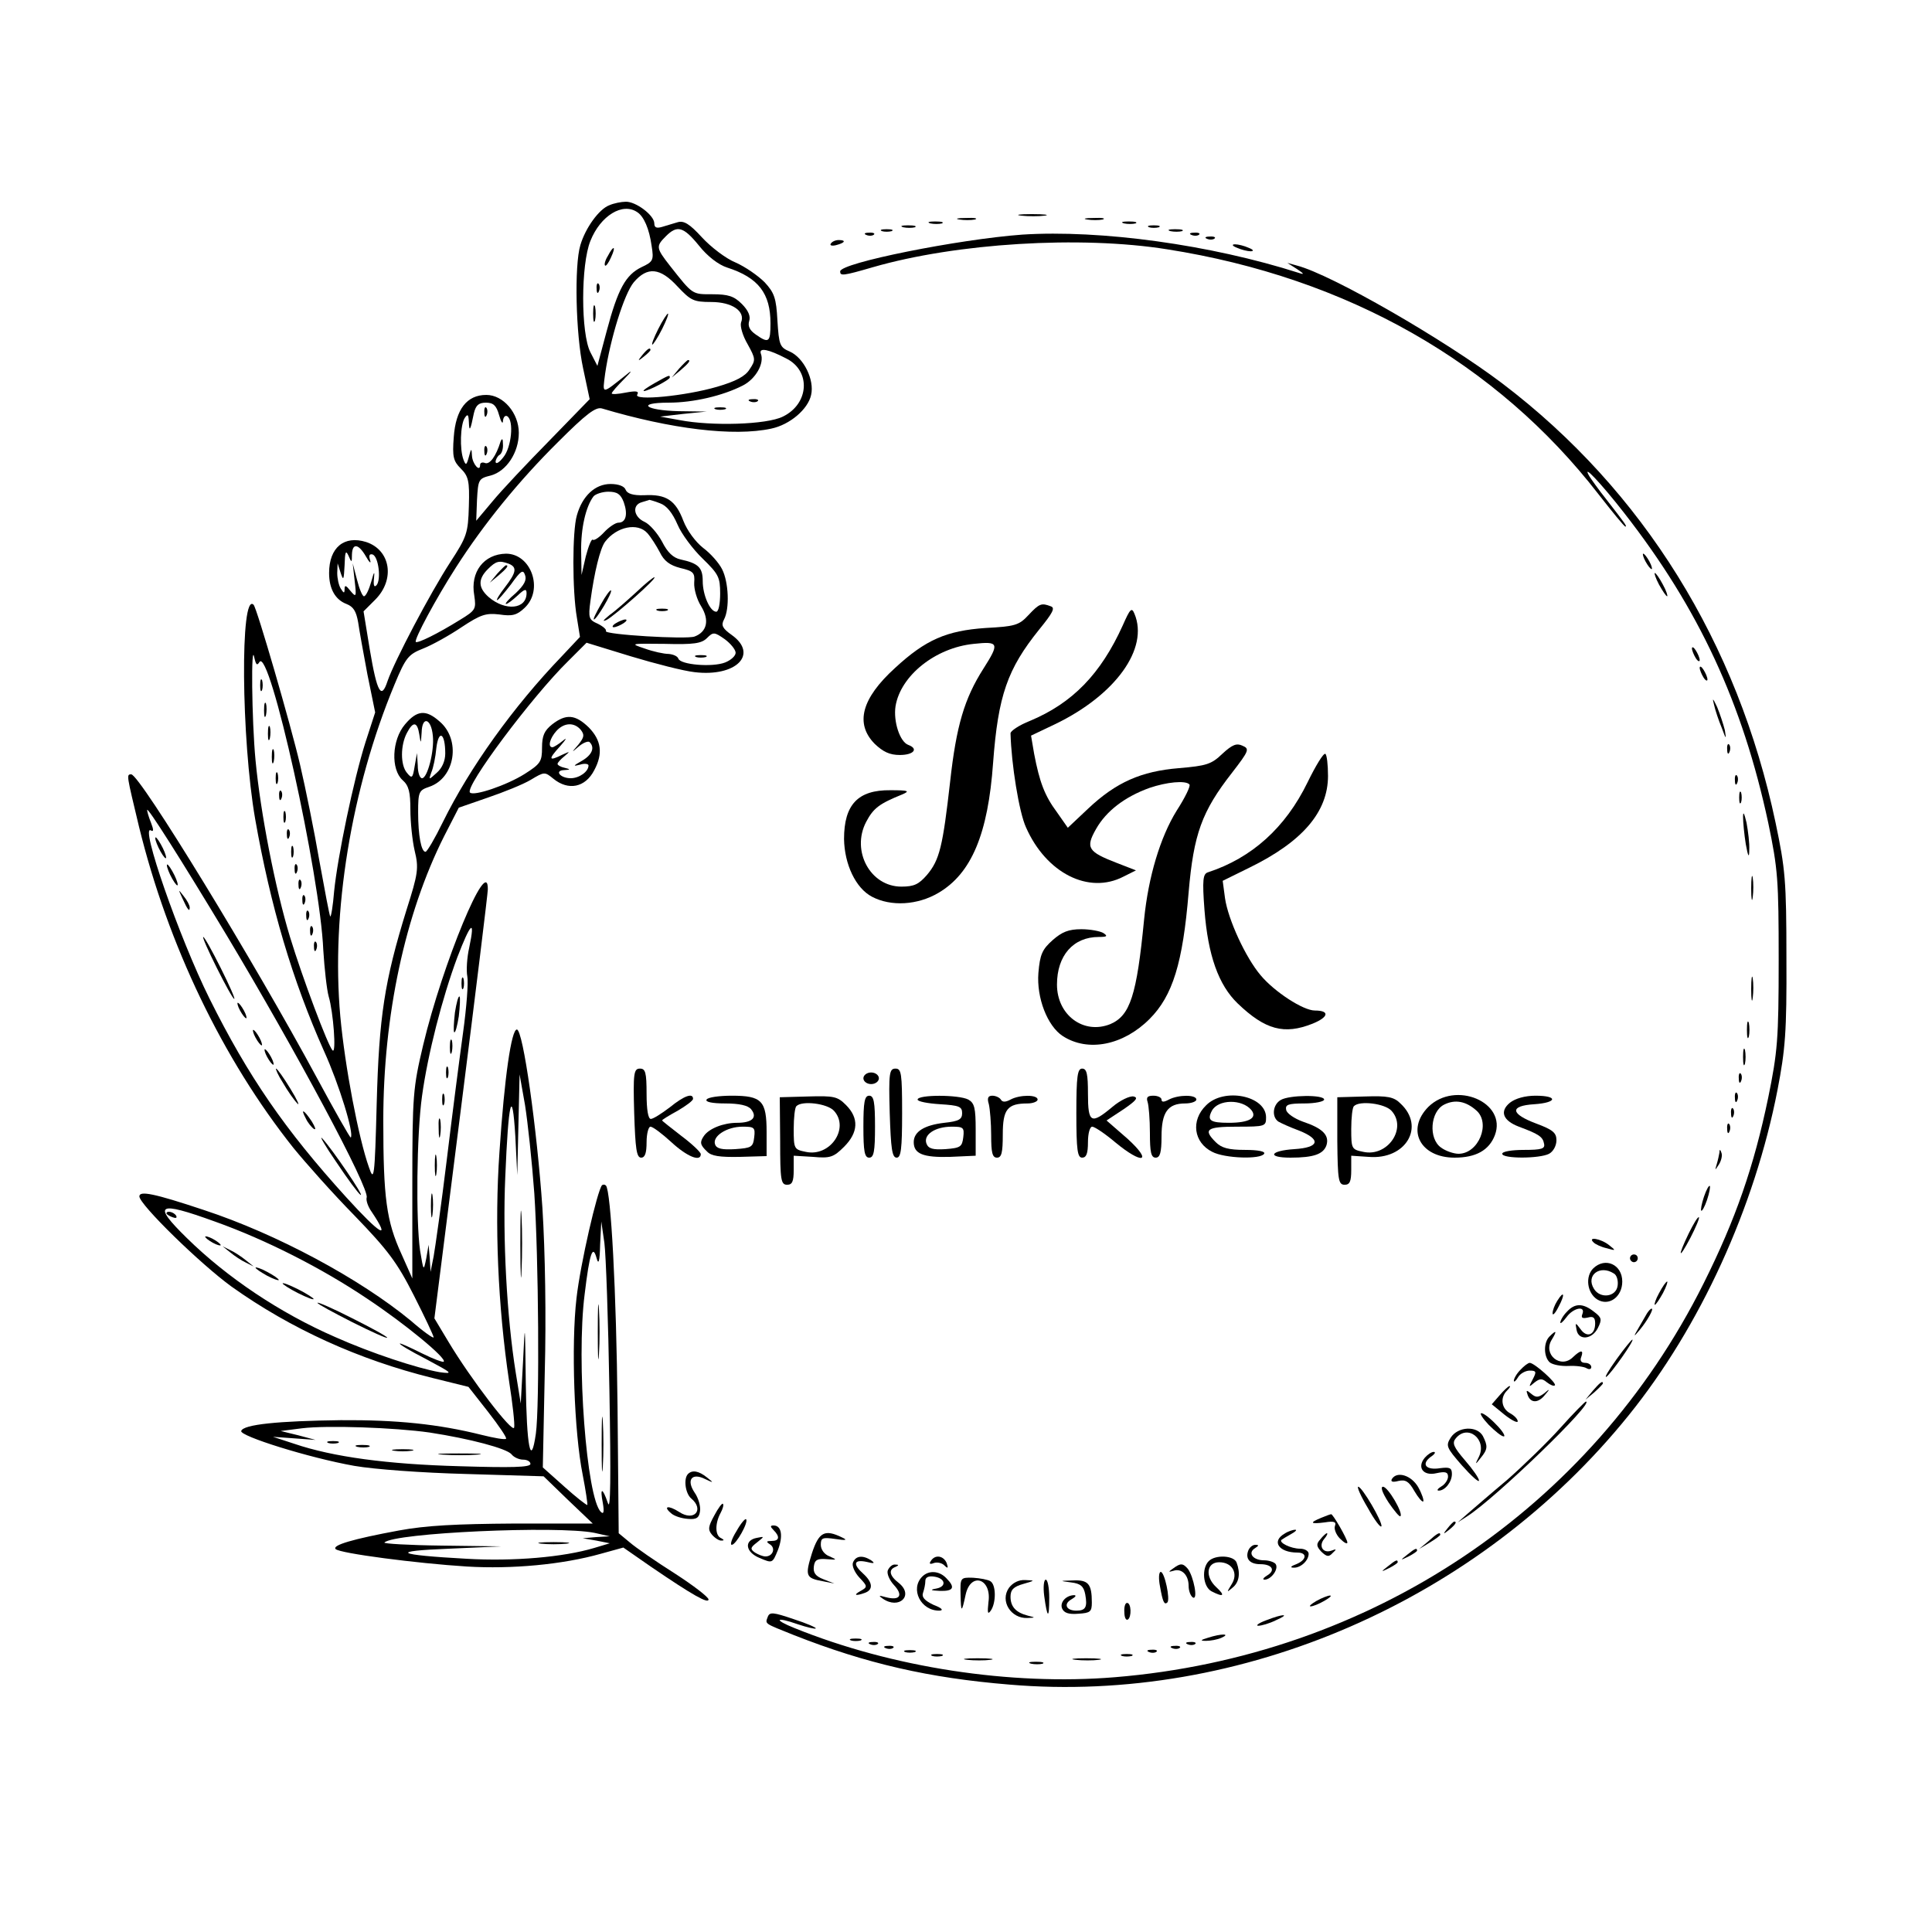 <?xml version="1.0" standalone="no"?>
<!DOCTYPE svg PUBLIC "-//W3C//DTD SVG 20010904//EN"
 "http://www.w3.org/TR/2001/REC-SVG-20010904/DTD/svg10.dtd">
<svg version="1.0" xmlns="http://www.w3.org/2000/svg"
 width="499pt" height="499pt" viewBox="0 0 499 499"
 preserveAspectRatio="xMidYMid meet">

<g transform="translate(0,499) scale(0.1,-0.1)"
fill="#000000" stroke="none">
<path d="M1574 4460 c-27 -10 -62 -59 -75 -103 -16 -53 -12 -230 7 -318 l17
-80 -104 -107 c-58 -59 -124 -129 -147 -157 l-42 -50 2 54 c3 53 4 55 36 63
40 11 72 59 72 110 0 51 -40 98 -84 98 -50 0 -79 -37 -84 -109 -4 -51 -1 -62
18 -81 20 -20 23 -32 21 -97 -2 -70 -5 -79 -48 -145 -52 -80 -144 -255 -162
-307 -16 -49 -27 -31 -46 82 l-16 98 30 30 c52 52 40 128 -23 149 -57 18 -96
-14 -96 -80 0 -41 16 -69 45 -80 18 -7 25 -19 30 -47 3 -21 14 -82 24 -135
l20 -98 -25 -77 c-31 -98 -72 -296 -81 -385 -3 -38 -8 -67 -10 -65 -2 2 -14
66 -28 143 -13 76 -36 189 -50 249 -24 103 -112 406 -120 413 -35 35 -32 -346
4 -553 40 -227 96 -416 178 -600 39 -86 78 -213 69 -223 -2 -1 -41 68 -88 155
-159 295 -457 783 -479 783 -13 0 -12 -1 20 -135 75 -306 216 -600 399 -830
31 -38 101 -117 158 -175 86 -89 110 -121 153 -206 28 -55 51 -104 51 -108 0
-4 -27 15 -59 43 -131 108 -346 224 -535 286 -129 43 -166 50 -166 35 0 -21
158 -175 238 -233 153 -109 329 -189 519 -236 l93 -23 51 -65 c28 -36 49 -67
46 -69 -3 -3 -31 2 -63 10 -112 28 -220 39 -364 38 -161 -2 -252 -11 -257 -28
-4 -13 174 -69 292 -90 52 -9 175 -18 289 -21 l200 -6 63 -61 64 -61 -203 0
c-150 -1 -228 -5 -298 -18 -119 -22 -173 -38 -163 -48 11 -11 210 -37 339 -45
116 -7 247 5 346 33 l58 16 72 -50 c107 -73 148 -96 148 -84 0 6 -39 36 -87
67 -49 31 -101 67 -116 80 l-29 24 -3 327 c-3 296 -17 558 -30 571 -3 3 -7 3
-10 1 -12 -13 -56 -203 -66 -292 -14 -120 -6 -347 16 -456 8 -41 13 -76 12
-78 -2 -1 -29 20 -59 47 l-56 50 5 243 c4 146 1 315 -6 427 -14 204 -50 461
-66 461 -14 0 -32 -121 -45 -317 -13 -187 -4 -397 25 -592 9 -57 15 -111 13
-119 -3 -17 -112 125 -170 222 l-36 60 69 545 c38 300 69 553 69 563 1 93
-117 -192 -167 -402 -26 -110 -28 -129 -28 -360 l0 -243 -28 63 c-39 85 -47
145 -47 345 0 271 56 533 157 734 l38 74 75 26 c41 14 91 34 111 46 35 21 36
21 58 3 39 -32 83 -23 106 22 23 43 18 77 -14 110 -35 34 -59 36 -95 8 -20
-16 -26 -29 -26 -60 0 -36 -4 -42 -45 -68 -46 -29 -131 -58 -141 -48 -15 14
161 249 253 339 l48 48 114 -35 c63 -19 137 -38 165 -41 107 -13 166 46 96 96
-24 17 -28 25 -20 40 15 28 12 97 -5 130 -8 16 -30 41 -49 55 -19 15 -41 44
-51 70 -20 53 -44 69 -101 66 -29 -1 -44 4 -48 14 -3 9 -18 15 -39 15 -40 0
-73 -31 -87 -81 -12 -41 -12 -195 0 -264 l8 -50 -47 -50 c-126 -131 -238 -288
-307 -428 -21 -43 -41 -77 -45 -77 -11 0 -19 42 -19 102 0 53 2 57 29 66 67
23 82 122 26 169 -35 31 -58 29 -89 -8 -34 -40 -37 -116 -6 -144 16 -14 20
-31 20 -76 0 -32 5 -80 11 -106 11 -45 9 -59 -21 -153 -57 -184 -71 -276 -77
-500 -5 -194 -7 -203 -20 -165 -27 76 -62 260 -74 390 -24 268 28 588 140 857
29 70 36 78 74 93 23 9 68 34 99 55 50 33 63 37 98 33 33 -5 45 -2 65 17 50
47 17 140 -48 140 -57 -1 -93 -47 -82 -108 5 -35 4 -38 -37 -63 -58 -36 -109
-61 -114 -57 -5 6 52 112 104 193 71 111 162 223 263 323 73 73 98 92 114 87
178 -53 340 -73 437 -52 48 10 95 50 103 87 9 39 -19 96 -55 112 -26 11 -28
17 -32 80 -3 58 -8 72 -33 99 -17 17 -50 40 -75 51 -25 10 -64 40 -87 65 -32
35 -47 44 -63 39 -11 -3 -29 -9 -40 -12 -14 -4 -20 -2 -20 9 0 21 -48 57 -74
56 -11 0 -31 -4 -42 -9z m72 -18 c17 -11 31 -43 37 -87 6 -37 4 -41 -26 -55
-41 -20 -61 -56 -90 -165 l-24 -90 -18 35 c-25 48 -25 227 0 288 26 65 83 100
121 74z m159 -86 c22 -28 51 -50 73 -57 81 -26 112 -67 112 -144 0 -49 -4 -53
-38 -29 -16 11 -21 22 -17 35 4 12 -2 27 -19 44 -20 20 -35 25 -76 25 -53 0
-50 -2 -110 74 -36 46 -36 50 -10 76 29 29 45 25 85 -24z m-55 -106 c34 -36
41 -40 87 -40 54 0 89 -24 77 -53 -3 -9 4 -34 17 -56 21 -38 21 -41 5 -65 -11
-18 -36 -31 -84 -45 -82 -24 -217 -37 -206 -20 5 9 -3 10 -30 5 -20 -4 -36 -5
-36 -2 0 3 15 20 33 38 18 18 21 24 7 12 -68 -54 -64 -54 -57 1 13 89 49 206
74 236 35 41 68 38 113 -11z m281 -186 c64 -32 59 -117 -9 -150 -42 -21 -184
-25 -267 -9 l-50 9 60 7 60 6 -72 1 c-87 2 -111 22 -26 22 64 0 140 18 191 44
34 17 57 58 47 83 -5 16 20 11 66 -13z m-742 -146 c5 -18 10 -25 10 -15 1 10
6 15 11 12 18 -11 11 -81 -10 -106 -10 -13 -19 -19 -20 -12 0 6 5 15 10 18 6
3 10 16 9 28 0 14 -2 16 -6 7 -12 -39 -28 -60 -40 -56 -7 3 -13 1 -13 -5 0
-20 -20 3 -21 24 -1 20 -2 20 -8 -3 -6 -22 -8 -23 -14 -7 -10 27 -8 89 3 107
8 12 10 10 11 -10 1 -27 4 -22 13 23 5 20 12 27 31 27 19 0 27 -7 34 -32z
m322 -225 c11 -31 6 -53 -14 -53 -7 0 -24 -11 -37 -25 -13 -14 -26 -22 -29
-19 -3 3 -11 -16 -18 -43 l-11 -48 -1 61 c-1 59 12 116 32 142 5 6 23 12 38
12 23 0 32 -6 40 -27z m94 -3 c17 -6 32 -25 45 -55 10 -24 40 -64 65 -88 41
-40 45 -48 45 -90 0 -26 -4 -47 -10 -47 -16 0 -35 43 -35 79 0 35 -11 46 -57
56 -19 4 -34 18 -48 46 -12 22 -32 45 -45 51 -29 13 -33 44 -7 51 9 3 18 5 19
6 1 0 13 -3 28 -9z m-33 -77 c9 -10 23 -32 32 -49 11 -23 26 -34 53 -41 34 -8
38 -12 36 -38 -1 -16 7 -44 18 -61 22 -36 15 -66 -17 -78 -21 -8 -235 5 -229
14 2 4 -7 12 -21 19 -23 10 -25 15 -19 59 10 74 25 136 38 153 30 39 84 50
109 22z m-727 -60 c9 -16 14 -20 11 -10 -4 12 -2 17 6 15 16 -5 23 -67 10 -80
-6 -6 -8 1 -6 19 2 19 0 17 -7 -9 -6 -21 -14 -38 -19 -38 -4 0 -12 19 -18 43
l-11 42 5 -45 c5 -42 4 -44 -11 -26 -11 14 -15 16 -15 5 0 -12 -2 -12 -10 1
-5 8 -9 26 -9 40 l1 25 8 -25 c7 -21 8 -18 10 20 1 35 3 40 10 25 8 -19 9 -19
9 3 1 30 17 28 36 -5z m369 -19 c22 -9 20 -22 -10 -61 -14 -18 -23 -33 -20
-33 3 0 19 19 36 41 25 35 31 39 36 24 5 -13 -2 -26 -24 -47 -18 -15 -29 -28
-25 -28 4 0 17 10 30 22 18 17 23 18 23 6 0 -42 -55 -47 -98 -10 -27 24 -28
46 -2 72 21 21 29 23 54 14z m586 -230 c0 -8 -12 -19 -27 -25 -33 -13 -116 -6
-121 10 -2 6 -13 11 -25 12 -12 0 -40 6 -62 14 -39 13 -37 13 52 12 75 -2 95
1 109 15 16 16 19 16 46 -3 15 -11 28 -27 28 -35z m-1230 -24 c26 42 157 -550
165 -744 3 -48 9 -102 14 -120 12 -40 20 -149 10 -139 -12 12 -78 188 -110
293 -38 125 -76 319 -89 456 -10 105 -12 314 -3 265 4 -18 7 -21 13 -11z m448
-191 c4 -39 -14 -109 -28 -109 -6 0 -11 15 -11 33 l-2 32 -6 -34 c-5 -31 -7
-33 -20 -17 -17 20 -17 71 0 103 16 31 27 29 32 -4 4 -25 4 -25 6 5 1 44 25
37 29 -9z m382 16 c10 -13 9 -19 -6 -38 -19 -22 -19 -22 2 -4 11 9 24 14 27
10 14 -14 6 -33 -20 -48 -23 -13 -24 -15 -5 -10 12 4 22 2 22 -2 0 -16 -24
-33 -46 -33 -27 0 -43 20 -17 21 17 1 17 2 1 6 -10 2 -18 7 -18 10 0 3 8 12
18 20 15 13 15 13 -5 4 -36 -18 -38 -13 -7 21 16 18 20 25 8 15 -11 -9 -24
-17 -27 -17 -13 0 -7 23 10 42 20 22 46 23 63 3z m-350 -61 c0 -19 -8 -38 -22
-50 -21 -19 -21 -19 -14 1 5 11 11 40 13 63 6 49 23 39 23 -14z m-565 -469
c181 -302 370 -655 362 -678 -2 -7 3 -23 13 -37 51 -76 23 -60 -66 38 -158
174 -253 312 -353 513 -78 157 -181 453 -151 434 7 -4 7 2 0 20 -6 15 -10 29
-10 33 0 10 87 -127 205 -323z m627 -32 c-6 -26 -8 -60 -5 -75 3 -15 -2 -80
-11 -145 -9 -65 -28 -212 -42 -328 -14 -115 -30 -228 -34 -250 l-8 -40 -2 35
-3 35 -6 -35 c-7 -34 -7 -34 -16 20 -11 77 -9 299 5 399 15 109 52 253 91 358
35 91 47 102 31 26z m168 -635 c11 -165 14 -549 4 -621 -13 -91 -24 -33 -26
131 -2 160 -2 162 -7 57 l-6 -110 -13 80 c-23 144 -34 346 -27 505 8 196 18
238 26 105 l5 -100 3 130 3 130 14 -79 c7 -44 18 -146 24 -228z m-825 -73
c132 -47 277 -121 393 -199 98 -65 207 -155 198 -163 -2 -2 -27 7 -55 21 -28
14 -54 26 -58 26 -4 -1 26 -19 67 -40 69 -37 72 -39 35 -34 -57 10 -176 49
-270 91 -142 62 -278 153 -382 255 -91 89 -77 97 72 43z m1019 -435 c4 -228 3
-315 -4 -292 -14 41 -21 41 -13 0 4 -23 2 -30 -5 -23 -37 35 -64 390 -42 562
13 108 21 130 31 93 5 -18 8 -8 9 35 l3 60 8 -55 c4 -30 10 -201 13 -380z
m-464 -110 c104 -16 198 -41 211 -56 6 -8 20 -14 30 -14 11 0 19 -5 19 -11 0
-9 -50 -10 -182 -6 -187 5 -328 24 -428 58 l-55 18 55 -4 55 -4 -45 12 -45 11
55 7 c65 8 239 2 330 -11z m425 -259 l40 -9 -35 -2 -35 -3 35 -6 35 -7 -40
-12 c-80 -24 -209 -35 -330 -28 -183 10 -201 20 -45 26 l135 6 -154 2 c-85 1
-152 5 -148 8 25 25 446 44 542 25z"/>
<path d="M1570 4329 c-7 -11 -10 -23 -7 -25 2 -2 9 7 15 21 14 30 7 33 -8 4z"/>
<path d="M1541 4244 c0 -11 3 -14 6 -6 3 7 2 16 -1 19 -3 4 -6 -2 -5 -13z"/>
<path d="M1532 4180 c0 -19 2 -27 5 -17 2 9 2 25 0 35 -3 9 -5 1 -5 -18z"/>
<path d="M1700 4140 c-11 -22 -18 -40 -15 -40 2 0 14 18 25 40 11 22 18 40 15
40 -2 0 -14 -18 -25 -40z"/>
<path d="M1659 4073 c-13 -16 -12 -17 4 -4 9 7 17 15 17 17 0 8 -8 3 -21 -13z"/>
<path d="M1754 4038 l-19 -23 23 19 c21 18 27 26 19 26 -2 0 -12 -10 -23 -22z"/>
<path d="M1690 4000 c-19 -11 -31 -19 -27 -20 11 0 67 29 67 35 0 7 -1 7 -40
-15z"/>
<path d="M1938 3953 c7 -3 16 -2 19 1 4 3 -2 6 -13 5 -11 0 -14 -3 -6 -6z"/>
<path d="M1848 3933 c6 -2 18 -2 25 0 6 3 1 5 -13 5 -14 0 -19 -2 -12 -5z"/>
<path d="M1251 3924 c0 -11 3 -14 6 -6 3 7 2 16 -1 19 -3 4 -6 -2 -5 -13z"/>
<path d="M1251 3824 c0 -11 3 -14 6 -6 3 7 2 16 -1 19 -3 4 -6 -2 -5 -13z"/>
<path d="M1645 3462 c-22 -20 -53 -48 -70 -60 -17 -14 -21 -19 -8 -13 21 11
133 110 123 110 -3 0 -23 -16 -45 -37z"/>
<path d="M1552 3429 c-12 -21 -21 -39 -18 -39 7 0 49 71 44 75 -2 2 -14 -14
-26 -36z"/>
<path d="M1698 3413 c6 -2 18 -2 25 0 6 3 1 5 -13 5 -14 0 -19 -2 -12 -5z"/>
<path d="M1590 3380 c-8 -5 -10 -10 -5 -10 6 0 17 5 25 10 8 5 11 10 5 10 -5
0 -17 -5 -25 -10z"/>
<path d="M1284 3508 l-19 -23 23 19 c21 18 27 26 19 26 -2 0 -12 -10 -23 -22z"/>
<path d="M1798 3293 c6 -2 18 -2 25 0 6 3 1 5 -13 5 -14 0 -19 -2 -12 -5z"/>
<path d="M672 3220 c0 -14 2 -19 5 -12 2 6 2 18 0 25 -3 6 -5 1 -5 -13z"/>
<path d="M682 3155 c0 -16 2 -22 5 -12 2 9 2 23 0 30 -3 6 -5 -1 -5 -18z"/>
<path d="M692 3095 c0 -16 2 -22 5 -12 2 9 2 23 0 30 -3 6 -5 -1 -5 -18z"/>
<path d="M702 3035 c0 -16 2 -22 5 -12 2 9 2 23 0 30 -3 6 -5 -1 -5 -18z"/>
<path d="M712 2980 c0 -14 2 -19 5 -12 2 6 2 18 0 25 -3 6 -5 1 -5 -13z"/>
<path d="M721 2934 c0 -11 3 -14 6 -6 3 7 2 16 -1 19 -3 4 -6 -2 -5 -13z"/>
<path d="M732 2880 c0 -14 2 -19 5 -12 2 6 2 18 0 25 -3 6 -5 1 -5 -13z"/>
<path d="M741 2834 c0 -11 3 -14 6 -6 3 7 2 16 -1 19 -3 4 -6 -2 -5 -13z"/>
<path d="M752 2790 c0 -14 2 -19 5 -12 2 6 2 18 0 25 -3 6 -5 1 -5 -13z"/>
<path d="M761 2744 c0 -11 3 -14 6 -6 3 7 2 16 -1 19 -3 4 -6 -2 -5 -13z"/>
<path d="M771 2704 c0 -11 3 -14 6 -6 3 7 2 16 -1 19 -3 4 -6 -2 -5 -13z"/>
<path d="M781 2664 c0 -11 3 -14 6 -6 3 7 2 16 -1 19 -3 4 -6 -2 -5 -13z"/>
<path d="M791 2624 c0 -11 3 -14 6 -6 3 7 2 16 -1 19 -3 4 -6 -2 -5 -13z"/>
<path d="M801 2584 c0 -11 3 -14 6 -6 3 7 2 16 -1 19 -3 4 -6 -2 -5 -13z"/>
<path d="M811 2544 c0 -11 3 -14 6 -6 3 7 2 16 -1 19 -3 4 -6 -2 -5 -13z"/>
<path d="M401 2825 c0 -5 6 -21 14 -35 8 -14 14 -20 14 -15 0 6 -6 21 -14 35
-8 14 -14 21 -14 15z"/>
<path d="M431 2755 c0 -5 6 -21 14 -35 8 -14 14 -20 14 -15 0 6 -6 21 -14 35
-8 14 -14 21 -14 15z"/>
<path d="M471 2670 c14 -31 19 -36 19 -24 0 6 -7 19 -16 30 -14 18 -14 18 -3
-6z"/>
<path d="M560 2490 c22 -44 42 -80 45 -80 3 0 -13 36 -35 80 -22 44 -42 80
-45 80 -3 0 13 -36 35 -80z"/>
<path d="M620 2380 c6 -11 13 -20 16 -20 2 0 0 9 -6 20 -6 11 -13 20 -16 20
-2 0 0 -9 6 -20z"/>
<path d="M660 2310 c6 -11 13 -20 16 -20 2 0 0 9 -6 20 -6 11 -13 20 -16 20
-2 0 0 -9 6 -20z"/>
<path d="M690 2260 c6 -11 13 -20 16 -20 2 0 0 9 -6 20 -6 11 -13 20 -16 20
-2 0 0 -9 6 -20z"/>
<path d="M731 2193 c12 -21 29 -45 37 -53 7 -8 0 9 -18 38 -17 28 -34 52 -37
52 -2 0 5 -17 18 -37z"/>
<path d="M790 2101 c5 -11 15 -23 21 -27 6 -3 3 5 -6 20 -20 30 -30 35 -15 7z"/>
<path d="M869 1988 c28 -42 56 -80 62 -84 13 -8 -75 121 -99 146 -8 8 8 -20
37 -62z"/>
<path d="M1192 2450 c0 -14 2 -19 5 -12 2 6 2 18 0 25 -3 6 -5 1 -5 -13z"/>
<path d="M1175 2375 c-3 -26 -4 -49 -2 -51 3 -3 8 16 12 41 3 26 4 49 2 51 -3
3 -8 -16 -12 -41z"/>
<path d="M1162 2285 c0 -16 2 -22 5 -12 2 9 2 23 0 30 -3 6 -5 -1 -5 -18z"/>
<path d="M1152 2220 c0 -14 2 -19 5 -12 2 6 2 18 0 25 -3 6 -5 1 -5 -13z"/>
<path d="M1142 2150 c0 -14 2 -19 5 -12 2 6 2 18 0 25 -3 6 -5 1 -5 -13z"/>
<path d="M1133 2075 c0 -22 2 -30 4 -17 2 12 2 30 0 40 -3 9 -5 -1 -4 -23z"/>
<path d="M1123 1980 c0 -25 2 -35 4 -22 2 12 2 32 0 45 -2 12 -4 2 -4 -23z"/>
<path d="M1113 1875 c0 -27 2 -38 4 -22 2 15 2 37 0 50 -2 12 -4 0 -4 -28z"/>
<path d="M1344 1775 c0 -77 2 -107 3 -67 2 40 2 103 0 140 -2 37 -3 4 -3 -73z"/>
<path d="M430 1856 c0 -2 7 -7 16 -10 8 -3 12 -2 9 4 -6 10 -25 14 -25 6z"/>
<path d="M530 1796 c0 -3 9 -10 20 -16 11 -6 20 -8 20 -6 0 3 -9 10 -20 16
-11 6 -20 8 -20 6z"/>
<path d="M595 1755 c11 -9 29 -21 40 -26 l20 -10 -20 16 c-11 9 -29 21 -40 26
l-20 10 20 -16z"/>
<path d="M660 1716 c0 -3 14 -12 30 -21 17 -9 30 -13 30 -11 0 3 -13 12 -30
21 -16 9 -30 13 -30 11z"/>
<path d="M730 1675 c0 -2 18 -14 40 -25 22 -11 40 -18 40 -15 0 2 -18 14 -40
25 -22 11 -40 18 -40 15z"/>
<path d="M820 1625 c0 -3 41 -25 90 -50 50 -25 90 -43 90 -40 0 3 -40 25 -90
50 -49 25 -90 43 -90 40z"/>
<path d="M1544 1550 c0 -63 1 -89 3 -57 2 31 2 83 0 115 -2 31 -3 5 -3 -58z"/>
<path d="M1554 1260 c0 -63 1 -89 3 -57 2 31 2 83 0 115 -2 31 -3 5 -3 -58z"/>
<path d="M848 1263 c6 -2 18 -2 25 0 6 3 1 5 -13 5 -14 0 -19 -2 -12 -5z"/>
<path d="M923 1253 c9 -2 23 -2 30 0 6 3 -1 5 -18 5 -16 0 -22 -2 -12 -5z"/>
<path d="M1018 1243 c12 -2 32 -2 45 0 12 2 2 4 -23 4 -25 0 -35 -2 -22 -4z"/>
<path d="M1143 1233 c26 -2 67 -2 90 0 23 2 2 3 -48 3 -49 0 -68 -1 -42 -3z"/>
<path d="M1398 1003 c17 -2 47 -2 65 0 17 2 3 4 -33 4 -36 0 -50 -2 -32 -4z"/>
<path d="M2638 4433 c18 -2 45 -2 60 0 15 2 0 4 -33 4 -33 0 -45 -2 -27 -4z"/>
<path d="M2478 4423 c12 -2 30 -2 40 0 9 3 -1 5 -23 4 -22 0 -30 -2 -17 -4z"/>
<path d="M2808 4423 c12 -2 30 -2 40 0 9 3 -1 5 -23 4 -22 0 -30 -2 -17 -4z"/>
<path d="M2403 4413 c9 -2 23 -2 30 0 6 3 -1 5 -18 5 -16 0 -22 -2 -12 -5z"/>
<path d="M2903 4413 c9 -2 23 -2 30 0 6 3 -1 5 -18 5 -16 0 -22 -2 -12 -5z"/>
<path d="M2333 4403 c9 -2 23 -2 30 0 6 3 -1 5 -18 5 -16 0 -22 -2 -12 -5z"/>
<path d="M2968 4403 c6 -2 18 -2 25 0 6 3 1 5 -13 5 -14 0 -19 -2 -12 -5z"/>
<path d="M2278 4393 c6 -2 18 -2 25 0 6 3 1 5 -13 5 -14 0 -19 -2 -12 -5z"/>
<path d="M3023 4393 c9 -2 23 -2 30 0 6 3 -1 5 -18 5 -16 0 -22 -2 -12 -5z"/>
<path d="M2238 4383 c7 -3 16 -2 19 1 4 3 -2 6 -13 5 -11 0 -14 -3 -6 -6z"/>
<path d="M2640 4384 c-164 -12 -470 -73 -470 -95 0 -12 6 -12 85 11 215 62
535 82 760 46 465 -73 851 -293 1114 -633 36 -46 66 -83 69 -83 5 0 0 7 -49
70 -20 25 -39 52 -44 60 -21 36 30 -18 90 -95 193 -247 306 -492 372 -800 25
-120 27 -147 27 -355 0 -205 -3 -237 -27 -355 -37 -178 -84 -314 -167 -480
-291 -583 -861 -963 -1521 -1017 -269 -22 -575 25 -827 127 -55 22 -49 30 8
10 24 -8 45 -13 47 -11 2 2 -23 13 -57 24 -53 18 -62 19 -67 6 -7 -19 -10 -16
67 -47 188 -74 350 -111 557 -128 598 -51 1214 217 1600 696 184 228 325 536
384 840 20 104 24 149 23 340 0 201 -3 231 -28 350 -98 465 -342 858 -705
1134 -149 113 -442 282 -531 305 l-25 7 25 -16 c18 -12 20 -15 5 -10 -228 73
-512 112 -715 99z"/>
<path d="M3078 4383 c7 -3 16 -2 19 1 4 3 -2 6 -13 5 -11 0 -14 -3 -6 -6z"/>
<path d="M3118 4373 c7 -3 16 -2 19 1 4 3 -2 6 -13 5 -11 0 -14 -3 -6 -6z"/>
<path d="M2146 4361 c-4 -5 3 -7 14 -4 23 6 26 13 6 13 -8 0 -17 -4 -20 -9z"/>
<path d="M3195 4350 c11 -5 27 -9 35 -9 9 0 8 4 -5 9 -11 5 -27 9 -35 9 -9 0
-8 -4 5 -9z"/>
<path d="M4250 3540 c6 -11 13 -20 16 -20 2 0 0 9 -6 20 -6 11 -13 20 -16 20
-2 0 0 -9 6 -20z"/>
<path d="M4285 3480 c9 -16 18 -30 21 -30 2 0 -2 14 -11 30 -9 17 -18 30 -21
30 -2 0 2 -13 11 -30z"/>
<path d="M2656 3401 c-24 -26 -35 -29 -111 -33 -100 -7 -154 -30 -233 -103
-87 -79 -104 -144 -53 -196 22 -21 39 -29 65 -29 36 0 49 16 22 26 -22 8 -39
61 -33 100 13 79 103 151 202 161 65 7 67 2 25 -64 -49 -77 -70 -147 -86 -292
-19 -167 -27 -202 -60 -241 -21 -24 -33 -30 -66 -30 -80 0 -130 92 -91 167 19
36 34 47 93 71 21 9 17 11 -30 11 -84 1 -120 -37 -120 -126 1 -65 30 -127 72
-149 49 -26 118 -22 172 10 85 50 128 152 141 336 13 174 37 242 119 344 35
43 42 56 30 60 -24 9 -29 8 -58 -23z"/>
<path d="M2900 3375 c-57 -126 -130 -201 -240 -247 -28 -11 -50 -26 -50 -32 2
-79 22 -204 40 -243 52 -118 162 -174 252 -127 l32 16 -49 19 c-75 29 -82 39
-54 88 26 46 74 83 138 106 44 15 93 20 103 9 4 -3 -11 -34 -33 -68 -42 -68
-73 -170 -84 -281 -19 -196 -36 -248 -87 -270 -69 -28 -138 23 -138 102 0 75
42 123 108 123 21 0 24 2 12 10 -8 5 -34 10 -57 10 -33 0 -50 -7 -74 -28 -27
-24 -33 -37 -37 -85 -5 -64 23 -137 63 -163 65 -42 156 -24 224 44 60 60 86
145 101 327 13 151 34 209 112 309 44 57 46 62 27 70 -15 7 -26 3 -52 -21 -28
-27 -41 -31 -112 -37 -97 -8 -162 -36 -235 -105 l-52 -49 -28 40 c-32 43 -45
78 -59 151 l-8 47 63 30 c155 75 242 195 204 285 -7 17 -11 13 -30 -30z"/>
<path d="M4370 3315 c0 -5 5 -17 10 -25 5 -8 10 -10 10 -5 0 6 -5 17 -10 25
-5 8 -10 11 -10 5z"/>
<path d="M4390 3265 c0 -5 5 -17 10 -25 5 -8 10 -10 10 -5 0 6 -5 17 -10 25
-5 8 -10 11 -10 5z"/>
<path d="M4427 3170 c3 -14 12 -41 20 -60 11 -30 12 -31 8 -6 -4 16 -13 43
-20 60 -11 23 -13 25 -8 6z"/>
<path d="M4461 3054 c0 -11 3 -14 6 -6 3 7 2 16 -1 19 -3 4 -6 -2 -5 -13z"/>
<path d="M3377 2969 c-57 -117 -144 -195 -257 -232 -13 -4 -15 -19 -9 -98 9
-116 36 -193 86 -241 71 -68 120 -81 193 -52 42 17 45 34 6 34 -30 0 -104 48
-140 91 -39 46 -84 144 -92 199 l-6 45 69 34 c137 67 203 144 203 237 0 29 -3
55 -7 57 -5 2 -25 -31 -46 -74z"/>
<path d="M4481 2974 c0 -11 3 -14 6 -6 3 7 2 16 -1 19 -3 4 -6 -2 -5 -13z"/>
<path d="M4492 2930 c0 -14 2 -19 5 -12 2 6 2 18 0 25 -3 6 -5 1 -5 -13z"/>
<path d="M4502 2880 c0 -14 3 -45 7 -70 6 -34 9 -37 9 -15 1 17 -3 48 -7 70
-6 25 -9 31 -9 15z"/>
<path d="M4523 2695 c0 -27 2 -38 4 -22 2 15 2 37 0 50 -2 12 -4 0 -4 -28z"/>
<path d="M4523 2435 c0 -27 2 -38 4 -22 2 15 2 37 0 50 -2 12 -4 0 -4 -28z"/>
<path d="M4512 2330 c0 -19 2 -27 5 -17 2 9 2 25 0 35 -3 9 -5 1 -5 -18z"/>
<path d="M4502 2260 c0 -19 2 -27 5 -17 2 9 2 25 0 35 -3 9 -5 1 -5 -18z"/>
<path d="M1638 2115 c3 -92 6 -115 18 -115 10 0 14 12 14 40 0 22 5 40 10 40
6 0 30 -18 54 -40 40 -37 76 -52 76 -31 0 5 -22 26 -50 47 -27 21 -50 39 -50
40 0 2 18 13 40 25 22 13 40 26 40 31 0 16 -23 8 -60 -22 -21 -16 -43 -30 -49
-30 -7 0 -11 24 -11 65 0 55 -3 65 -17 65 -16 0 -18 -11 -15 -115z"/>
<path d="M2298 2115 c3 -92 6 -115 18 -115 11 0 14 22 14 115 0 103 -2 115
-17 115 -16 0 -18 -11 -15 -115z"/>
<path d="M2780 2115 c0 -96 3 -115 15 -115 11 0 15 11 15 40 0 23 5 40 11 40
6 0 33 -18 59 -40 71 -59 99 -52 32 9 l-54 47 44 29 c32 22 39 30 26 33 -10 2
-35 -10 -55 -27 -55 -46 -63 -42 -63 34 0 51 -3 65 -15 65 -12 0 -15 -19 -15
-115z"/>
<path d="M2230 2205 c0 -8 9 -15 20 -15 11 0 20 7 20 15 0 8 -9 15 -20 15 -11
0 -20 -7 -20 -15z"/>
<path d="M4491 2204 c0 -11 3 -14 6 -6 3 7 2 16 -1 19 -3 4 -6 -2 -5 -13z"/>
<path d="M4481 2154 c0 -11 3 -14 6 -6 3 7 2 16 -1 19 -3 4 -6 -2 -5 -13z"/>
<path d="M1825 2150 c-4 -6 14 -10 48 -10 36 0 59 -5 67 -15 17 -21 3 -35 -36
-35 -36 0 -73 -15 -86 -34 -11 -16 -10 -23 8 -40 11 -12 33 -15 85 -14 l69 2
0 62 c0 81 -12 94 -90 94 -32 0 -62 -4 -65 -10z m123 -97 c-3 -26 -7 -28 -49
-31 -34 -2 -48 1 -52 12 -8 21 30 46 71 46 30 0 33 -2 30 -27z"/>
<path d="M2015 2043 c0 -101 2 -113 18 -113 13 0 17 8 17 38 l0 37 50 -3 c44
-4 53 -1 80 26 37 37 39 74 5 108 -22 22 -31 24 -98 22 l-73 -2 1 -113z m139
78 c41 -45 -10 -120 -73 -106 -30 6 -31 8 -31 59 0 29 3 56 7 59 14 15 80 7
97 -12z"/>
<path d="M2230 2080 c0 -64 3 -80 15 -80 12 0 15 16 15 80 0 64 -3 80 -15 80
-12 0 -15 -16 -15 -80z"/>
<path d="M2370 2150 c0 -5 26 -10 58 -12 49 -3 57 -6 57 -23 0 -16 -8 -21 -46
-25 -52 -6 -79 -23 -79 -50 0 -30 24 -40 94 -38 l66 3 0 67 c0 56 -3 69 -19
78 -25 13 -131 13 -131 0z m118 -97 c-3 -25 -7 -28 -46 -31 -32 -2 -44 1 -49
14 -9 23 22 44 65 44 30 0 33 -2 30 -27z"/>
<path d="M2554 2138 c3 -13 6 -49 6 -80 0 -45 3 -58 15 -58 12 0 15 13 15 60
0 65 12 80 64 80 14 0 26 5 26 10 0 13 -46 13 -70 0 -13 -7 -21 -7 -25 0 -3 5
-13 10 -22 10 -11 0 -14 -6 -9 -22z"/>
<path d="M2964 2144 c3 -9 6 -45 6 -80 0 -50 3 -64 15 -64 11 0 15 13 15 54 0
63 16 86 61 86 16 0 29 5 29 10 0 13 -46 13 -71 0 -13 -7 -19 -7 -19 0 0 5 -9
10 -21 10 -15 0 -19 -4 -15 -16z"/>
<path d="M3115 2135 c-40 -39 -32 -96 16 -120 32 -17 125 -20 134 -5 4 6 -15
10 -49 10 -43 0 -61 5 -76 20 -33 33 -24 40 55 40 73 0 75 1 75 24 0 56 -109
78 -155 31z m117 -12 c16 -20 -5 -33 -58 -33 -48 0 -57 6 -44 31 16 30 78 31
102 2z"/>
<path d="M3308 2149 c-21 -12 -24 -44 -6 -56 7 -4 31 -15 53 -23 58 -23 53
-44 -12 -48 -63 -4 -72 -22 -10 -22 60 0 85 9 93 32 8 26 -10 44 -61 61 -22 8
-41 21 -43 30 -3 14 5 17 47 17 28 0 51 5 51 10 0 13 -90 12 -112 -1z"/>
<path d="M3454 2043 c1 -101 3 -113 19 -113 13 0 17 8 17 38 l0 37 45 -3 c96
-8 147 78 82 138 -17 17 -33 20 -92 18 l-71 -2 0 -113z m140 78 c41 -45 -10
-120 -73 -106 -30 6 -31 8 -31 59 0 29 3 56 7 59 14 15 80 7 97 -12z"/>
<path d="M3689 2131 c-58 -59 -21 -131 68 -131 55 0 89 19 104 58 32 85 -102
142 -172 73z m124 -9 c38 -33 6 -112 -46 -112 -12 0 -33 7 -45 16 -33 23 -28
93 8 111 28 14 56 9 83 -15z"/>
<path d="M3900 2142 c-27 -22 -19 -46 23 -62 51 -19 62 -26 65 -44 3 -13 -6
-16 -52 -16 -31 0 -56 -4 -56 -10 0 -13 96 -13 121 0 11 6 19 21 19 35 0 19
-9 27 -52 43 -67 25 -70 46 -5 50 59 4 62 22 3 22 -27 0 -52 -7 -66 -18z"/>
<path d="M4471 2114 c0 -11 3 -14 6 -6 3 7 2 16 -1 19 -3 4 -6 -2 -5 -13z"/>
<path d="M4461 2074 c0 -11 3 -14 6 -6 3 7 2 16 -1 19 -3 4 -6 -2 -5 -13z"/>
<path d="M4441 2013 c-1 -6 -4 -20 -7 -30 -5 -17 -5 -17 6 0 6 10 9 23 6 30
-3 9 -5 9 -5 0z"/>
<path d="M4401 1899 c-6 -18 -9 -34 -7 -36 2 -2 9 10 15 28 6 18 9 34 7 36 -2
2 -9 -10 -15 -28z"/>
<path d="M4362 1805 c-30 -62 -27 -71 4 -12 14 27 24 51 22 53 -3 2 -14 -17
-26 -41z"/>
<path d="M4116 1781 c5 -5 20 -12 34 -15 24 -7 24 -6 6 8 -21 17 -57 23 -40 7z"/>
<path d="M4210 1740 c0 -5 5 -10 10 -10 6 0 10 5 10 10 0 6 -4 10 -10 10 -5 0
-10 -4 -10 -10z"/>
<path d="M4115 1714 c-21 -21 -16 -63 10 -80 30 -19 65 6 65 46 0 44 -44 64
-75 34z m53 -13 c8 -4 12 -19 10 -32 -4 -29 -45 -34 -61 -8 -22 35 15 63 51
40z"/>
<path d="M4285 1650 c-9 -16 -13 -30 -11 -30 3 0 12 14 21 30 9 17 13 30 11
30 -3 0 -12 -13 -21 -30z"/>
<path d="M4022 1630 c-7 -11 -12 -25 -12 -32 0 -7 7 0 15 16 18 33 15 45 -3
16z"/>
<path d="M4047 1602 c-10 -10 -17 -23 -17 -28 0 -4 7 2 16 14 17 24 50 31 41
8 -4 -10 0 -12 14 -9 14 4 19 0 19 -15 0 -30 -21 -38 -37 -16 -14 19 -15 19
-11 -1 5 -28 40 -25 55 5 11 22 10 27 -10 42 -29 23 -50 22 -70 0z"/>
<path d="M4254 1598 c-4 -7 -14 -24 -22 -38 -14 -24 -13 -24 3 -5 20 24 37 55
31 55 -3 0 -8 -6 -12 -12z"/>
<path d="M4002 1538 c-16 -16 -15 -53 1 -67 8 -6 29 -10 49 -9 19 1 40 -2 46
-6 7 -4 12 -2 12 3 0 6 -7 11 -16 11 -10 0 -14 6 -10 15 7 19 -1 19 -21 0 -32
-32 -79 7 -55 45 14 23 12 26 -6 8z"/>
<path d="M4175 1479 c-20 -28 -32 -48 -26 -45 12 8 74 96 67 96 -2 0 -21 -23
-41 -51z"/>
<path d="M3927 1452 c-10 -10 -17 -23 -17 -28 0 -5 5 -1 11 9 5 9 19 17 30 17
17 0 18 -3 8 -22 -11 -21 -11 -22 4 -9 14 11 20 11 32 1 9 -7 18 -11 21 -8 5
6 -53 58 -65 58 -4 0 -15 -8 -24 -18z"/>
<path d="M4114 1398 l-19 -23 23 19 c12 11 22 21 22 23 0 8 -8 2 -26 -19z"/>
<path d="M3873 1386 l-20 -23 33 -27 c19 -15 34 -22 34 -17 0 6 -9 15 -20 21
-22 12 -26 40 -8 58 7 7 10 12 7 12 -3 0 -15 -11 -26 -24z"/>
<path d="M3946 1386 c8 -21 28 -20 45 2 13 15 12 16 -3 3 -15 -11 -21 -11 -33
-1 -13 11 -14 10 -9 -4z"/>
<path d="M4031 1303 c-34 -38 -96 -98 -138 -135 -43 -36 -89 -76 -103 -88
l-25 -22 25 16 c72 46 331 296 306 296 -2 0 -32 -30 -65 -67z"/>
<path d="M3845 1310 c16 -16 33 -30 39 -30 5 0 -3 14 -19 30 -16 17 -33 30
-39 30 -5 0 3 -13 19 -30z"/>
<path d="M3747 1277 c-13 -21 -12 -25 29 -72 24 -27 44 -45 44 -39 0 6 -16 29
-36 52 -30 35 -34 45 -24 57 31 38 81 -3 60 -47 -11 -22 -10 -22 4 -4 19 23
19 31 6 57 -15 27 -64 25 -83 -4z"/>
<path d="M3680 1225 c-21 -25 -4 -48 30 -40 23 5 30 3 30 -9 0 -8 -8 -20 -17
-25 -10 -6 -13 -11 -7 -11 16 0 34 22 34 43 0 16 -6 18 -30 15 -37 -6 -50 10
-25 29 11 7 14 13 8 13 -6 0 -16 -7 -23 -15z"/>
<path d="M1777 1183 c-12 -12 -7 -50 8 -63 35 -29 8 -61 -31 -35 -28 18 -43
15 -20 -4 8 -7 27 -13 43 -14 22 -2 29 3 31 20 2 12 -4 34 -14 48 -22 33 -7
52 27 35 23 -11 23 -10 5 4 -21 17 -38 20 -49 9z"/>
<path d="M3595 1170 c-4 -7 2 -9 17 -5 18 4 27 -1 41 -26 10 -17 20 -29 23
-27 2 3 -3 19 -13 37 -18 31 -55 42 -68 21z"/>
<path d="M3533 1095 c17 -31 33 -52 35 -47 3 11 -50 102 -60 102 -4 0 7 -25
25 -55z"/>
<path d="M3586 1110 c15 -22 29 -39 31 -36 8 7 -32 76 -45 76 -7 0 -2 -15 14
-40z"/>
<path d="M1845 1076 c-16 -29 -17 -37 -6 -50 8 -9 19 -16 25 -15 7 0 6 2 -1 6
-16 6 -17 37 -2 65 6 11 9 22 6 24 -2 2 -12 -11 -22 -30z"/>
<path d="M3413 1070 c-32 -13 -29 -17 9 -12 24 4 30 1 26 -9 -3 -8 3 -23 13
-33 11 -11 19 -15 19 -10 0 9 -38 75 -42 73 -2 0 -13 -4 -25 -9z"/>
<path d="M1902 1035 c-12 -19 -17 -35 -12 -35 11 0 44 59 37 66 -2 3 -14 -11
-25 -31z"/>
<path d="M3739 1043 c-13 -16 -12 -17 4 -4 16 13 21 21 13 21 -2 0 -10 -8 -17
-17z"/>
<path d="M1998 1038 c17 -17 15 -28 -5 -28 -14 0 -15 -2 -4 -9 15 -10 7 -31
-12 -31 -7 0 -19 5 -27 10 -13 9 -12 13 5 26 20 16 20 16 0 12 -34 -6 -30 -37
7 -52 33 -14 33 -14 47 20 14 36 10 64 -11 64 -9 0 -9 -3 0 -12z"/>
<path d="M3318 1029 c-35 -20 -15 -49 33 -49 26 0 24 -19 -3 -30 -14 -5 -17
-9 -7 -9 18 -1 39 18 39 36 0 7 -10 13 -22 13 -24 0 -56 16 -48 23 3 2 14 9
25 15 11 6 16 11 10 11 -5 0 -18 -4 -27 -10z"/>
<path d="M2097 978 c-18 -58 -16 -64 28 -72 l30 -6 -28 11 c-21 8 -27 17 -25
33 2 17 9 21 33 19 27 -2 28 -2 8 7 -14 5 -23 18 -23 30 0 18 4 20 38 15 27
-4 32 -3 17 4 -45 22 -60 14 -78 -41z"/>
<path d="M3410 1014 c-11 -12 -10 -18 3 -32 14 -13 19 -14 29 -3 11 10 10 11
-3 6 -22 -8 -34 12 -19 30 7 8 10 15 7 15 -2 0 -10 -7 -17 -16z"/>
<path d="M3689 1009 l-24 -20 28 17 c15 9 27 18 27 20 0 8 -8 4 -31 -17z"/>
<path d="M3224 985 c-8 -21 4 -35 31 -35 31 0 40 -16 18 -29 -10 -6 -13 -11
-7 -11 17 0 37 27 29 40 -3 5 -17 10 -30 10 -29 0 -43 19 -24 31 11 7 11 9 1
9 -7 0 -15 -7 -18 -15z"/>
<path d="M3634 974 c-18 -14 -18 -15 4 -4 12 6 22 13 22 15 0 8 -5 6 -26 -11z"/>
<path d="M2203 954 c-3 -8 4 -25 17 -39 21 -22 21 -24 3 -34 -20 -11 -14 -14
11 -5 22 8 20 27 -4 49 -28 25 -25 38 8 31 20 -5 23 -4 12 4 -22 14 -40 12
-47 -6z"/>
<path d="M2404 958 c-5 -7 -2 -9 8 -5 9 3 21 0 27 -6 9 -9 11 -8 6 6 -8 19
-30 23 -41 5z"/>
<path d="M3122 958 c-19 -19 -15 -66 7 -78 31 -16 37 -12 12 11 -29 27 -25 64
8 64 34 0 50 -29 32 -57 -13 -21 -13 -22 2 -9 18 14 21 38 11 65 -7 19 -55 21
-72 4z"/>
<path d="M3584 944 c-18 -14 -18 -15 4 -4 12 6 22 13 22 15 0 8 -5 6 -26 -11z"/>
<path d="M2293 934 c-3 -8 4 -25 16 -38 25 -27 15 -41 -22 -31 -17 5 -19 4 -7
-4 42 -29 81 8 42 40 -25 19 -28 35 -9 42 9 4 9 6 -1 6 -7 1 -15 -6 -19 -15z"/>
<path d="M3030 939 c-13 -9 -13 -10 1 -6 21 7 39 -11 39 -39 0 -13 5 -26 11
-30 14 -8 2 54 -13 74 -13 15 -19 15 -38 1z"/>
<path d="M2382 918 c-32 -32 -4 -89 45 -88 11 1 5 7 -16 15 -23 11 -31 20 -27
31 3 9 6 22 6 31 0 9 8 13 22 11 30 -4 34 -26 6 -31 -17 -3 -15 -5 10 -6 35
-1 40 9 16 33 -18 19 -45 21 -62 4z"/>
<path d="M2996 893 c7 -40 11 -49 19 -42 8 8 -7 79 -17 79 -5 0 -6 -17 -2 -37z"/>
<path d="M2481 870 c1 -46 3 -46 13 1 13 60 68 42 59 -19 -3 -28 -2 -33 6 -22
14 20 14 67 -1 76 -6 4 -27 8 -45 9 -33 1 -33 0 -32 -45z"/>
<path d="M2606 889 c-24 -34 5 -80 48 -78 21 1 21 1 1 6 -31 8 -45 23 -45 49
0 18 8 26 33 33 31 9 31 9 5 10 -17 1 -32 -7 -42 -20z"/>
<path d="M2697 868 c8 -59 13 -61 13 -5 0 26 -4 47 -9 47 -5 0 -7 -19 -4 -42z"/>
<path d="M2766 903 c25 -3 33 -10 37 -31 6 -33 1 -42 -23 -42 -26 0 -34 17
-13 29 10 6 14 10 8 11 -21 0 -38 -18 -32 -34 5 -12 17 -16 42 -14 31 2 35 5
35 29 0 48 -9 59 -49 57 -35 -1 -35 -1 -5 -5z"/>
<path d="M3400 855 c-14 -8 -20 -14 -15 -14 6 0 21 6 35 14 14 8 21 14 15 14
-5 0 -21 -6 -35 -14z"/>
<path d="M2904 826 c0 -13 4 -22 9 -19 10 6 9 43 -2 43 -5 0 -8 -11 -7 -24z"/>
<path d="M3270 805 c-19 -7 -28 -14 -20 -14 8 0 29 6 45 14 39 17 21 18 -25 0z"/>
<path d="M3120 760 c-20 -6 -21 -8 -5 -8 11 0 29 3 40 8 25 11 -1 11 -35 0z"/>
<path d="M2198 753 c6 -2 18 -2 25 0 6 3 1 5 -13 5 -14 0 -19 -2 -12 -5z"/>
<path d="M2248 743 c7 -3 16 -2 19 1 4 3 -2 6 -13 5 -11 0 -14 -3 -6 -6z"/>
<path d="M3068 743 c7 -3 16 -2 19 1 4 3 -2 6 -13 5 -11 0 -14 -3 -6 -6z"/>
<path d="M2288 733 c7 -3 16 -2 19 1 4 3 -2 6 -13 5 -11 0 -14 -3 -6 -6z"/>
<path d="M3028 733 c7 -3 16 -2 19 1 4 3 -2 6 -13 5 -11 0 -14 -3 -6 -6z"/>
<path d="M2338 723 c6 -2 18 -2 25 0 6 3 1 5 -13 5 -14 0 -19 -2 -12 -5z"/>
<path d="M2968 723 c7 -3 16 -2 19 1 4 3 -2 6 -13 5 -11 0 -14 -3 -6 -6z"/>
<path d="M2408 713 c6 -2 18 -2 25 0 6 3 1 5 -13 5 -14 0 -19 -2 -12 -5z"/>
<path d="M2898 713 c6 -2 18 -2 25 0 6 3 1 5 -13 5 -14 0 -19 -2 -12 -5z"/>
<path d="M2498 703 c18 -2 45 -2 60 0 15 2 0 4 -33 4 -33 0 -45 -2 -27 -4z"/>
<path d="M2778 703 c18 -2 45 -2 60 0 15 2 0 4 -33 4 -33 0 -45 -2 -27 -4z"/>
<path d="M2663 693 c9 -2 23 -2 30 0 6 3 -1 5 -18 5 -16 0 -22 -2 -12 -5z"/>
</g>
</svg>
